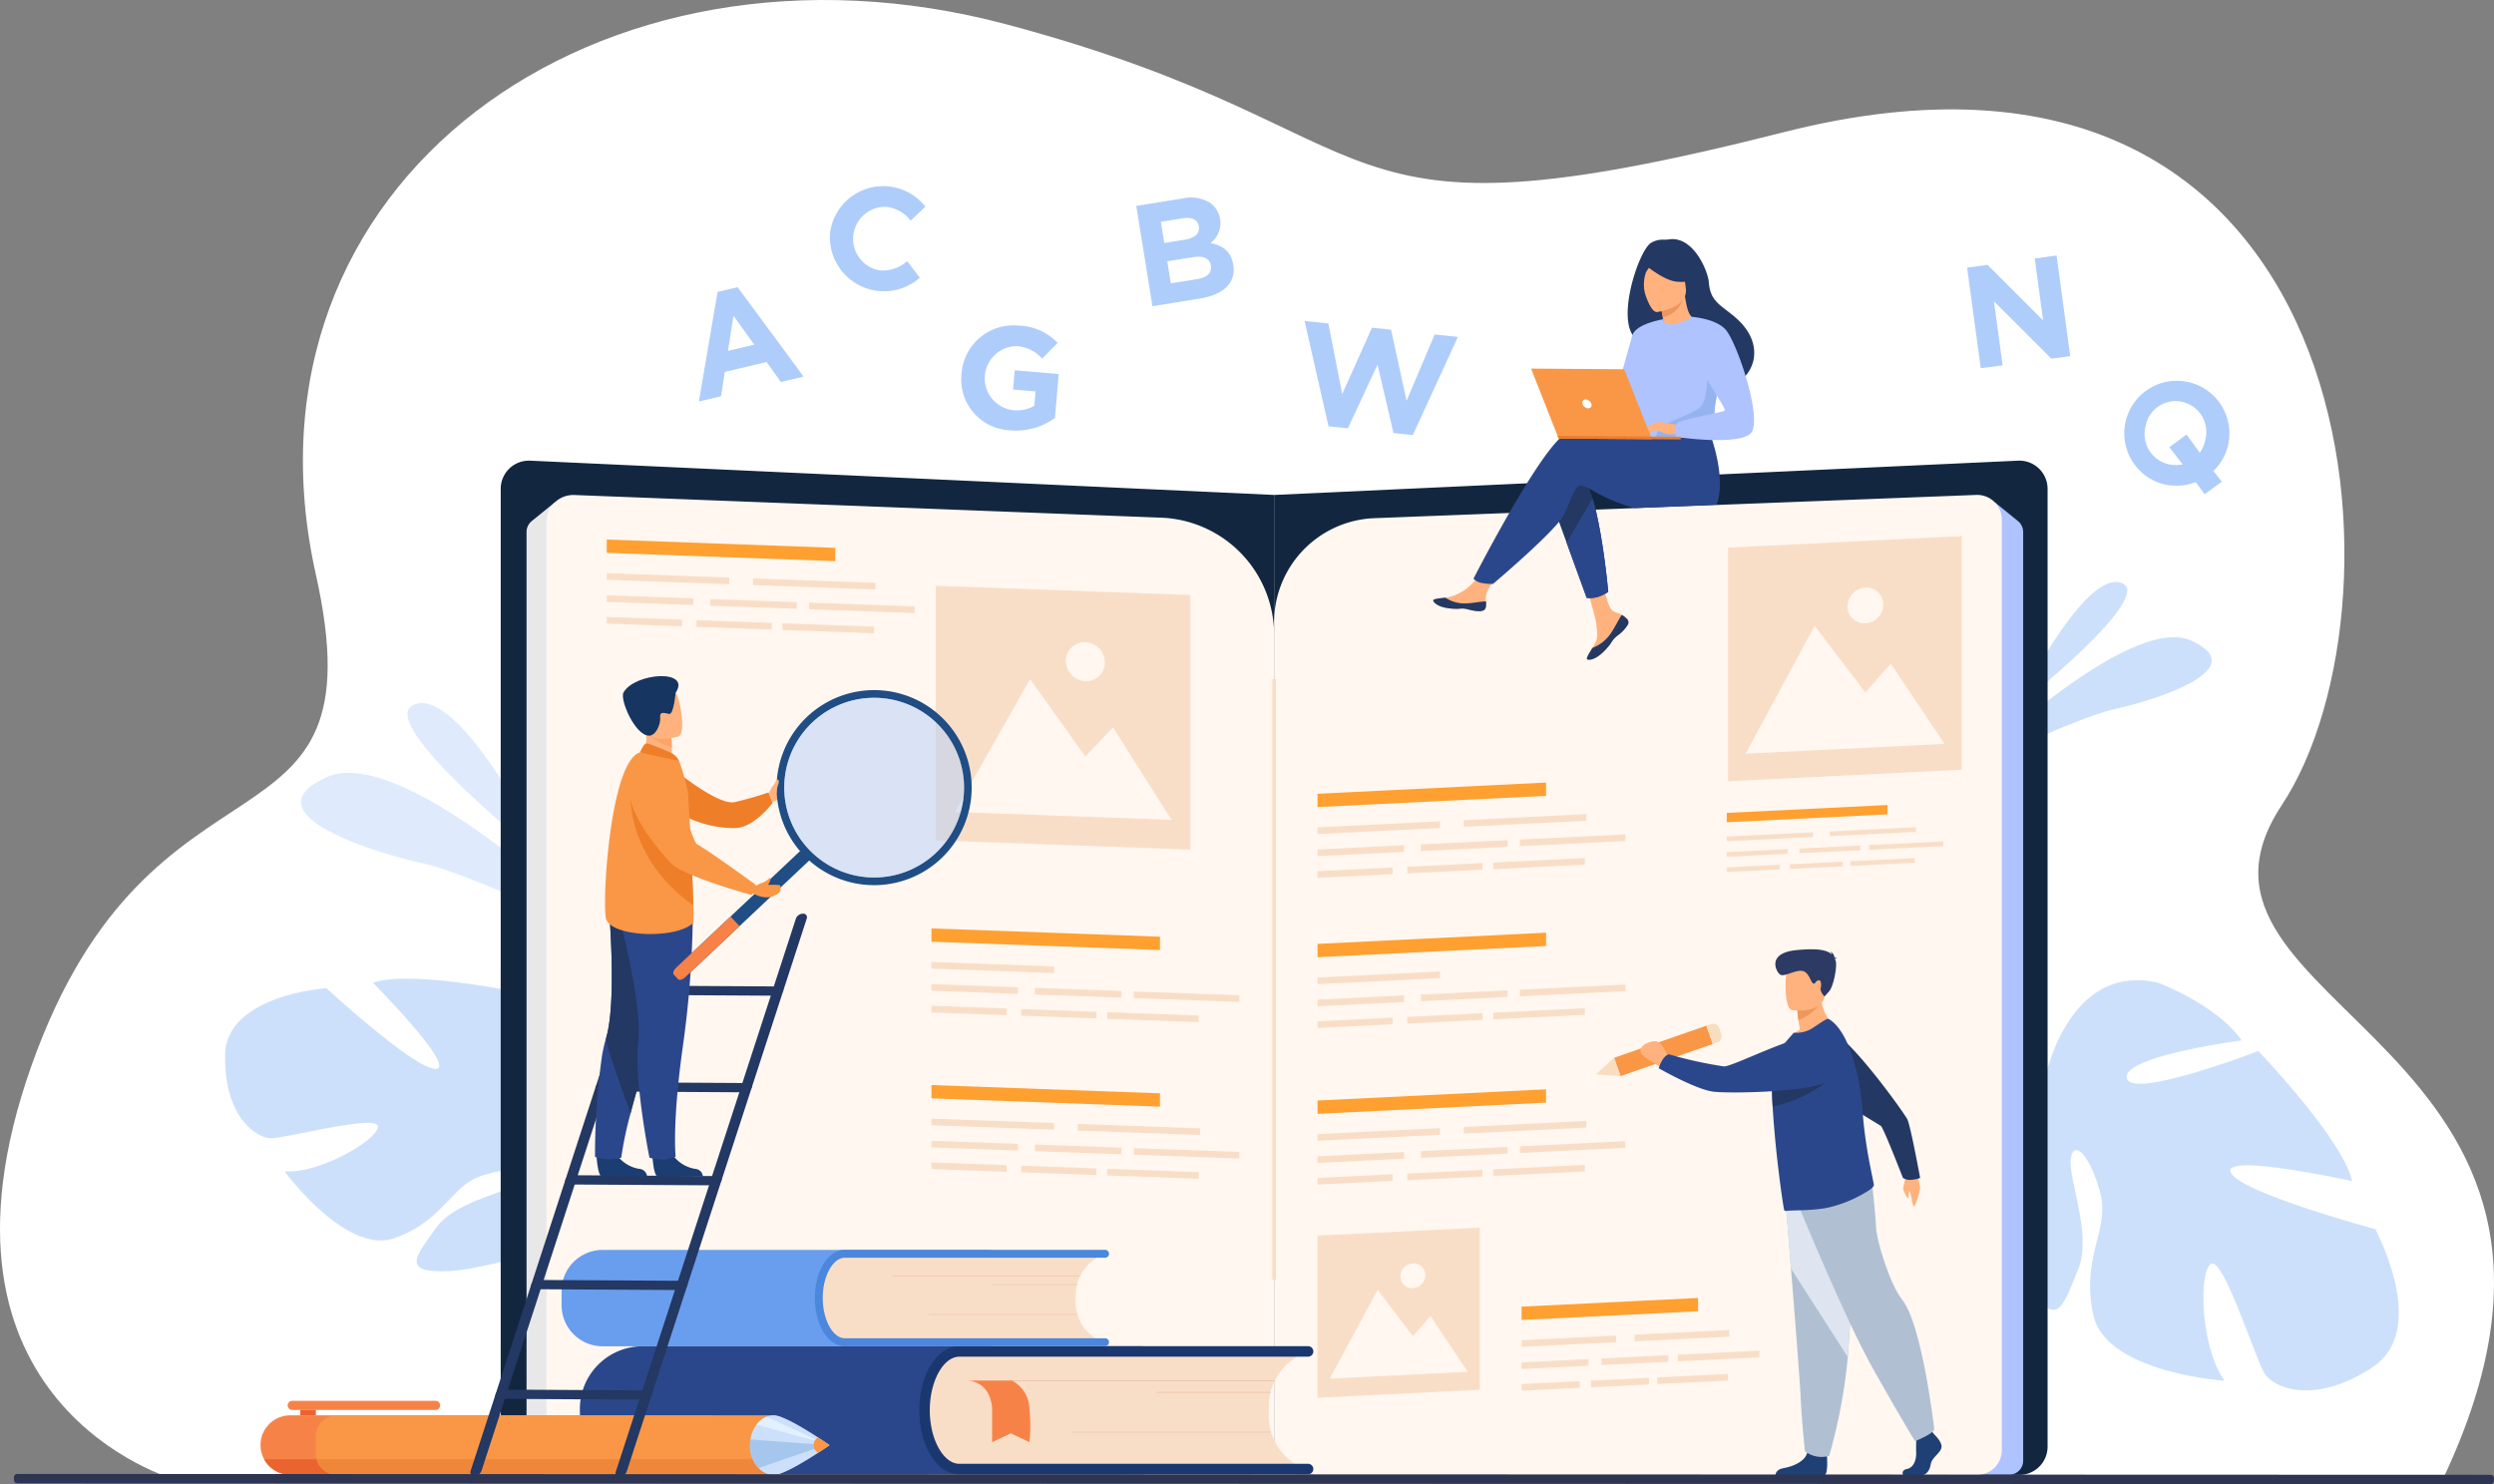 <svg id="Grupo_998543" data-name="Grupo 998543" xmlns="http://www.w3.org/2000/svg" xmlns:xlink="http://www.w3.org/1999/xlink" width="400" height="238.102" viewBox="0 0 400 238.102">
  <rect x="0" y="0" width="400" height="238.102" fill="#808080" stroke="none"/>
  <defs>
    <clipPath id="clip-path">
      <rect id="Rectángulo_344720" data-name="Rectángulo 344720" width="400" height="238.101" fill="none"/>
    </clipPath>
    <clipPath id="clip-path-3">
      <rect id="Rectángulo_344718" data-name="Rectángulo 344718" width="28.827" height="28.827" fill="none"/>
    </clipPath>
  </defs>
  <g id="Enmascarar_grupo_998542" data-name="Enmascarar grupo 998542" clip-path="url(#clip-path)">
    <g id="Grupo_998541" data-name="Grupo 998541" transform="translate(0 0)">
      <g id="Grupo_998540" data-name="Grupo 998540" clip-path="url(#clip-path)">
        <path id="Trazado_698408" data-name="Trazado 698408" d="M27.958,237.324s-42.249-11.911-22.876-66.45,56.225-31.012,45.576-78.71C36.617,29.267,96.079-13.506,161.449,3.915S209.3,40.7,286.122,21.2C379.776-2.573,387.676,96.33,365.955,129.182s59.293,37.589,25.83,108.142Z" transform="translate(0 -0.002)" fill="#fff"/>
        <path id="Trazado_698409" data-name="Trazado 698409" d="M2275.82,677.449s10.825-22.071,16.879-20.112-16.879,20.112-16.879,20.112" transform="translate(-1952.54 -563.857)" fill="#cde0fb"/>
        <path id="Trazado_698410" data-name="Trazado 698410" d="M2221.016,741.033s25.931-25.417,36.007-20.782-6.142,9.606-12.328,10.96-23.679,9.822-23.679,9.822" transform="translate(-1905.521 -617.455)" fill="#cde0fb"/>
        <path id="Trazado_698411" data-name="Trazado 698411" d="M2230.85,1169.222c9.263-6.085.463-22.2.463-22.2s-21.608-5.817-23.143-9.067,19.445,1.366,19.445,1.366c-1.516-6.774-15.049-20.867-15.049-20.867s-20.408,7.862-21.095,4.335,18.425-6.04,18.425-6.04c-3.989-5.729-13.345-9.229-13.345-9.229-14.5-3.455-18.19,15.344-18.19,15.344a35.556,35.556,0,0,1-16.849.832h0a25.789,25.789,0,0,0-4.781-.674l.568,1.732c.511-.011,1.011,0,1.5.029a.011.011,0,0,1,.009,0h.021c.306.031.743.077,1.277.137h0c1.209.19,2.092.3,2.719.342h.006c3.771.52,8.757,1.415,10.145,2.647a3.535,3.535,0,0,1,.673-.631l-.673.631c-5.381,5.047-1.581,20.219,2.821,27.924s5.551,3.34,7.874-2.347-1.728-14.679-1.148-17.918,3.381.3,4.763,5.944-3.222,10.2-1.154,19.376,21.021,10.465,21.021,10.465c-3.919-5.517-4.141-17.641-2.161-18.758s7.113,15.259,8.581,17.592,8.009,5.115,17.272-.971" transform="translate(-1850.37 -949.835)" fill="#cde0fb"/>
        <path id="Trazado_698412" data-name="Trazado 698412" d="M482.684,819.562s-13.653-27.838-21.289-25.367,21.289,25.367,21.289,25.367" transform="translate(-394.752 -681.246)" fill="#dfebfd"/>
        <path id="Trazado_698413" data-name="Trazado 698413" d="M389.3,899.758s-32.706-32.058-45.415-26.212,7.747,12.116,15.549,13.823S389.3,899.758,389.3,899.758" transform="translate(-291.549 -748.848)" fill="#dfebfd"/>
        <path id="Trazado_698414" data-name="Trazado 698414" d="M254.023,1117.628c.168-9.741,16.273-10.775,16.273-10.775s14.474,13.319,17.609,12.932-10.151-13.8-10.151-13.8c5.745-2.056,22.572,1.375,22.572,1.375s3.749,18.854,6.692,17.708-4.171-16.526-4.171-16.526c6.13.271,13.126,5.577,13.126,5.577,9.381,9.149-2.852,20.722-2.852,20.722a31.251,31.251,0,0,0,7.3,12.907h0a22.678,22.678,0,0,1,2.747,3.234l-1.554.392q-.348-.577-.726-1.1a.009.009,0,0,0,0-.006l-.011-.015c-.167-.213-.406-.516-.7-.884h0l0,0c-.709-.809-1.2-1.415-1.531-1.859l0,0c-2.158-2.557-21.011,4.382-28.8,4.732s-5.09-2.554-1.957-6.952,11.716-5.613,13.85-7.566-1.811-2.372-6.654-.745-6.066,7.188-13.852,9.962-17.652-10.7-17.652-10.7c5.94.319,15.05-5.213,14.951-7.208s-14.677,1.886-17.1,1.892-7.563-3.547-7.395-13.287" transform="translate(-217.935 -948.313)" fill="#cde0fb"/>
        <path id="Trazado_698415" data-name="Trazado 698415" d="M684.836,682.967h-115a4.53,4.53,0,0,1-4.524-4.536V524.785A4.53,4.53,0,0,1,570,520.252l119.358,5.5V678.431a4.53,4.53,0,0,1-4.523,4.536" transform="translate(-485.006 -446.348)" fill="#12263f"/>
        <path id="Trazado_698416" data-name="Trazado 698416" d="M1443.127,682.967h115a4.53,4.53,0,0,0,4.524-4.536V524.785a4.53,4.53,0,0,0-4.693-4.533l-119.358,5.5V678.431a4.53,4.53,0,0,0,4.524,4.536" transform="translate(-1234.249 -446.348)" fill="#12263f"/>
        <path id="Trazado_698417" data-name="Trazado 698417" d="M599.056,567.188l-3.729,3.029a2.277,2.277,0,0,0-.834,1.767V720.942A2.232,2.232,0,0,0,596.7,723.2h9.284a2.235,2.235,0,0,0,2.2-2.394Z" transform="translate(-510.045 -486.619)" fill="#e8e8e8"/>
        <path id="Trazado_698418" data-name="Trazado 698418" d="M2197.038,567.188l3.729,3.029a2.275,2.275,0,0,1,.834,1.767V720.942a2.231,2.231,0,0,1-2.206,2.257h-9.284a2.235,2.235,0,0,1-2.2-2.394Z" transform="translate(-1877.114 -486.619)" fill="#aec3ff"/>
        <path id="Trazado_698419" data-name="Trazado 698419" d="M729.4,716.233H621.2a4.321,4.321,0,0,1-4.256-4.383V563.405a4.315,4.315,0,0,1,4.416-4.379l94.448,3.65a18.855,18.855,0,0,1,17.853,19.086V711.851a4.321,4.321,0,0,1-4.256,4.383" transform="translate(-529.305 -479.614)" fill="#fff7f0"/>
        <path id="Trazado_698420" data-name="Trazado 698420" d="M1442.509,716.15h108.9a3.965,3.965,0,0,0,3.906-4.022V562.948a3.96,3.96,0,0,0-4.053-4.019l-96.816,3.742a16.739,16.739,0,0,0-15.849,16.943V712.128a3.965,3.965,0,0,0,3.906,4.022" transform="translate(-1234.249 -479.531)" fill="#fff7f0"/>
        <rect id="Rectángulo_344709" data-name="Rectángulo 344709" width="0.587" height="96.389" transform="translate(204.06 108.956)" fill="#f9dec7"/>
        <path id="Trazado_698421" data-name="Trazado 698421" d="M1795.247,657.035a.777.777,0,0,1,.133.831l0,0a5.169,5.169,0,0,1-1.644,1.778c-.1.078-.187.15-.263.216l-.059.052-.045.041c-.721.656-.453.809-1.75,2.141-1.479,1.517-2.49,1.538-2.777,1.4-.243-.12.258-.927.811-1.834l.081-.132c.074-.12.147-.243.22-.364.65-1.092.488-1.607.348-3.239-.114-1.326-2.01-7.42-2.01-7.42l2.817-.465s.813,4.847,1.742,5.6c.5.4,1.055.41,1.533.708.034.021.067.042.1.064a3.7,3.7,0,0,1,.766.624" transform="translate(-1534.263 -557.701)" fill="#ffb27d"/>
        <path id="Trazado_698422" data-name="Trazado 698422" d="M1798.185,695.131a.776.776,0,0,1,.133.831.006.006,0,0,1,0,0,5.982,5.982,0,0,1-1.646,1.772c-.1.08-.184.153-.261.222l-.059.052-.045.04c-.722.656-.453.809-1.75,2.141-1.479,1.517-2.49,1.538-2.777,1.4-.242-.12.258-.927.811-1.834a6.256,6.256,0,0,0,2.632-1.91c.892-1.122,1.492-2.568,2.1-3.4.034.021.067.042.1.064a3.691,3.691,0,0,1,.765.624" transform="translate(-1537.202 -595.798)" fill="#233862"/>
        <path id="Trazado_698423" data-name="Trazado 698423" d="M1626.654,649.136c-.18.868-1.417.714-2.8.366s-1.055.057-3.022-.175-2.558-.97-2.616-1.263c-.052-.26.922-.345,1.966-.458.131-.014.263-.029.4-.044a8.513,8.513,0,0,0,3.121-1.51,12.491,12.491,0,0,0,2.547-2.983l2.7.233s-1.432,2.142-1.987,3.074a3.264,3.264,0,0,0-.278,1.838,3.474,3.474,0,0,1-.027.923" transform="translate(-1388.348 -551.72)" fill="#ffb27d"/>
        <path id="Trazado_698424" data-name="Trazado 698424" d="M1623.855,676.909c-1.381-.348-1.055.056-3.022-.175s-2.559-.97-2.616-1.263c-.052-.26.922-.345,1.966-.458l.01.02a5.55,5.55,0,0,0,2.813.9c1.335.042,2.753-.331,3.675-.309a3.474,3.474,0,0,1-.028.923c-.18.867-1.417.714-2.8.366" transform="translate(-1388.348 -579.128)" fill="#233862"/>
        <path id="Trazado_698425" data-name="Trazado 698425" d="M1760.475,553.522s-.188.122-.469.277a6.289,6.289,0,0,1-1.23.535,5,5,0,0,1-1.266.165c-.292,0-.485-.018-.485-.018l-3.233-8.892-.584-1.607-.621-1.711-.217-.6-1.052-2.9s2.573-6.6,5.2-3.452a6.362,6.362,0,0,1,.9,1.625c.191.466.373.992.547,1.562.13.428.255.88.376,1.351.327,1.281.616,2.7.869,4.116.844,4.743,1.271,9.54,1.271,9.54" transform="translate(-1502.542 -458.556)" fill="#233862"/>
        <path id="Trazado_698426" data-name="Trazado 698426" d="M1702.662,493.23l-13.11.552a27.667,27.667,0,0,1-6.942-2.929c-.137-.068-.264-.132-.384-.19a7.847,7.847,0,0,0-1.108-.5c-1-.208-1.511,1.417-2.355,3.416-.173.407-.358.828-.564,1.254a6.423,6.423,0,0,1-.8,1.151c-.069.084-.141.169-.217.257-2.9,3.389-10.37,9.7-10.37,9.7s-.088,0-.23,0a7.547,7.547,0,0,1-1.963-.238,3,3,0,0,1-.636-.33,1.44,1.44,0,0,1-.3-.272s8.938-17.475,13.565-22.236h0c.067-.069.134-.135.2-.2a3.765,3.765,0,0,1,1.327-.937c1.577-.5,11.777.057,11.777.057l.326-.529.544-.039.094-.007.454-.033h0l.627-.044.932-.066,2.521-.179.4-.029,4.66-.331s.212.48.5,1.274c.112.31.236.668.362,1.064.832,2.6,1.909,7.283.688,10.369" transform="translate(-1427.355 -412.265)" fill="#2b478b"/>
        <path id="Trazado_698427" data-name="Trazado 698427" d="M1854.992,282.585c-2.329-1.988-3.99-2.48-4.221-5.627-.125-1.709-2.42-7.36-6.3-6.866a5.813,5.813,0,0,1-.978.057,3.625,3.625,0,0,0-1.972.5c-1.868,1.094-5.308,11.207-2.989,14.76a2.574,2.574,0,0,0,1.849,1.189l.3.168h0c.417.234.876.492,1.361.767,2.742,1.546,6.332,3.59,8.17,4.623h0l.314.177.535.3c.216.118.341.184.351.184a7.991,7.991,0,0,0,1.137.32,4.34,4.34,0,0,0,3.121-.289,4.966,4.966,0,0,0,.988-.856c1.866-2.087,2.358-5.964-1.668-9.4" transform="translate(-1576.703 -231.699)" fill="#233862"/>
        <path id="Trazado_698428" data-name="Trazado 698428" d="M1875.205,340.113a4.816,4.816,0,0,0,3,.113,5.352,5.352,0,0,0,2-2.362c-.518-.028-1.083-.484-1.5-3.456l-.221.077-3.716,1.307s.26,1.191.426,2.324c.14.952.212,1.863.009,2" transform="translate(-1608.46 -286.906)" fill="#ffb27d"/>
        <path id="Trazado_698429" data-name="Trazado 698429" d="M1874.771,336.26s.158.835.378,2.028a4.328,4.328,0,0,0,3.337-3.335Z" transform="translate(-1608.46 -287.373)" fill="#ed975d"/>
        <path id="Trazado_698430" data-name="Trazado 698430" d="M1855.363,298.644s5.075-.645,4.625-3.8-.1-5.362-3.358-5.084-3.716,1.572-3.822,2.661,1.223,6.308,2.555,6.222" transform="translate(-1589.612 -248.581)" fill="#ffb27d"/>
        <path id="Trazado_698431" data-name="Trazado 698431" d="M1854.231,288.99s3.226,2.82,5.433,3.061,3.047-.462,3.047-.462a8.622,8.622,0,0,1-2.064-2.839,1.553,1.553,0,0,0-1.273-.924c-1.576-.147-4.564-.23-5.142,1.164" transform="translate(-1590.838 -246.875)" fill="#233862"/>
        <path id="Trazado_698432" data-name="Trazado 698432" d="M1852.63,291.11a7.992,7.992,0,0,0-1.441,1.819,6.138,6.138,0,0,0-.189,3.261s-1.669-3.3-.7-4.893a1.352,1.352,0,0,1,2.33-.187" transform="translate(-1587.206 -249.231)" fill="#233862"/>
        <path id="Trazado_698433" data-name="Trazado 698433" d="M1847.4,367.691c.081,10.265-.015,8.119,1.1,9.1a4.315,4.315,0,0,0,2.029.455c3.146.231,8.682-.248,8.9-.828.74-2.007.232-2.636.859-5.713.065-.327.146-.681.24-1.067.52-2.113,1.017-2.829-.751-6.241-1.6-3.091-3.273-5.6-3.426-5.513-4.3,2.514-4.635.373-4.635.373s-4.354,4.427-4.314,9.434" transform="translate(-1584.974 -307.044)" fill="#aec3ff"/>
        <path id="Trazado_698434" data-name="Trazado 698434" d="M1775.426,577.9s-.188.122-.469.277a6.281,6.281,0,0,1-1.23.535,5,5,0,0,1-1.266.165c-.293,0-.485-.017-.485-.017l-3.233-8.892.947-1.607,2.425-4.116.8-1.351c.13.428.255.88.376,1.351.327,1.281.616,2.7.869,4.116.844,4.743,1.271,9.54,1.271,9.54" transform="translate(-1517.492 -482.939)" fill="#2b478b"/>
        <path id="Trazado_698435" data-name="Trazado 698435" d="M1825.8,360.52s-4.416.717-4.948,2.612-3.658,13.038-3.658,13.038,2.239.419,3.282-.61,3.672-9.585,3.672-9.585Z" transform="translate(-1559.058 -309.308)" fill="#aec3ff"/>
        <path id="Trazado_698436" data-name="Trazado 698436" d="M1869.43,428.82c3.146.231,8.682-.248,8.9-.828.74-2.007.232-2.636.86-5.713l-1.488-4.285s.218,4.762-1.195,6-5.765,2.376-6.454,3.418a3.832,3.832,0,0,0-.619,1.405" transform="translate(-1603.877 -358.617)" fill="#95b3ef"/>
        <path id="Trazado_698437" data-name="Trazado 698437" d="M1861.657,477.258s-3.1-.713-3.6-.441a7.3,7.3,0,0,0-1.89,1.615c-.156.348,1.117-.257,1.531-.365a3.671,3.671,0,0,1,1.317.3,4.385,4.385,0,0,0,2.362.254Z" transform="translate(-1592.484 -409.032)" fill="#ffb27d"/>
        <path id="Trazado_698438" data-name="Trazado 698438" d="M1894.052,357.882s4.167.286,5.6,2.309c2.011,2.848,5.957,14.952,3.635,16.547-2.614,1.8-11.842.391-11.842.391a3.753,3.753,0,0,1,.135-2.131c.433-.692,7.391-1.766,7.714-2.084s-3.966-6.284-3.959-7.246-1.281-7.786-1.281-7.786" transform="translate(-1622.677 -307.045)" fill="#aec3ff"/>
        <path id="Trazado_698439" data-name="Trazado 698439" d="M1861.067,483.266a6.013,6.013,0,0,1-.87.933.637.637,0,0,1-.352.073l.444-.786Z" transform="translate(-1595.654 -414.618)" fill="#ffb27d"/>
        <path id="Trazado_698440" data-name="Trazado 698440" d="M1858.087,477.19l-1.9.905a.337.337,0,0,0,.313.123,4.522,4.522,0,0,0,.822-.22Z" transform="translate(-1592.517 -409.405)" fill="#ffb27d"/>
        <path id="Trazado_698441" data-name="Trazado 698441" d="M1748.094,427.646l-14.962-.106-4.422-11.224,14.939.105Z" transform="translate(-1483.147 -357.179)" fill="#f99746"/>
        <path id="Trazado_698442" data-name="Trazado 698442" d="M1758.626,492.254l19.758.139,0,.436-19.582-.138Z" transform="translate(-1508.814 -422.33)" fill="#ed7d2b"/>
        <path id="Trazado_698443" data-name="Trazado 698443" d="M1786.54,451.843a.519.519,0,0,1,.513-.709,1.02,1.02,0,0,1,.911.719.518.518,0,0,1-.513.709,1.021,1.021,0,0,1-.912-.719" transform="translate(-1532.738 -387.05)" fill="#fff"/>
        <path id="Trazado_698444" data-name="Trazado 698444" d="M664.756,1541.018h79.867a10.059,10.059,0,0,0,10.059-10.059v-.419a10.059,10.059,0,0,0-10.059-10.059H664.756A10.059,10.059,0,0,0,654.7,1530.54v.419a10.059,10.059,0,0,0,10.059,10.059" transform="translate(-561.697 -1304.497)" fill="#2b478b"/>
        <path id="Trazado_698445" data-name="Trazado 698445" d="M1043.717,1530.8l-.072,4.488a7.191,7.191,0,0,0,7.074,7.3l53.082.848.014-.894a9.149,9.149,0,0,1-4.931-8.269l.025-1.579a9.149,9.149,0,0,1,5.193-8.107v-.018l-53.082-.848a7.191,7.191,0,0,0-7.3,7.074" transform="translate(-895.395 -1307.281)" fill="#f9dec7"/>
        <path id="Trazado_698446" data-name="Trazado 698446" d="M1100.312,1540.936h-55.922c-3.607,0-6.432-4.513-6.432-10.275s2.826-10.275,6.432-10.275h55.922a.841.841,0,1,1,0,1.682h-55.922c-2.575,0-4.751,3.935-4.751,8.594s2.176,8.594,4.751,8.594h55.922a.841.841,0,1,1,0,1.682" transform="translate(-890.515 -1304.415)" fill="#1b3770"/>
        <rect id="Rectángulo_344710" data-name="Rectángulo 344710" width="48.091" height="0.132" transform="translate(156.37 221.442)" fill="#e8c2a3"/>
        <rect id="Rectángulo_344711" data-name="Rectángulo 344711" width="18.257" height="0.121" transform="translate(185.521 223.317)" fill="#e8c2a3"/>
        <rect id="Rectángulo_344712" data-name="Rectángulo 344712" width="31.848" height="0.121" transform="translate(171.93 229.695)" fill="#e8c2a3"/>
        <path id="Trazado_698447" data-name="Trazado 698447" d="M1097.918,1559.368a5.22,5.22,0,0,1,2.761,4.518,24.786,24.786,0,0,1,0,5.342l-2.979-1.417-3.007,1.417v-5.448s-.11-4.412-4.215-4.412Z" transform="translate(-935.576 -1337.86)" fill="#f78248"/>
        <path id="Trazado_698448" data-name="Trazado 698448" d="M640.662,1427.115h61.45a6.584,6.584,0,0,0,6.584-6.584v-2.29a6.584,6.584,0,0,0-6.584-6.584h-61.45a6.585,6.585,0,0,0-6.584,6.584v2.29a6.584,6.584,0,0,0,6.584,6.584" transform="translate(-544.007 -1211.13)" fill="#699dee"/>
        <path id="Trazado_698449" data-name="Trazado 698449" d="M924.405,1419.413l-.053,3.374a5.387,5.387,0,0,0,5.28,5.49l39.615.637.011-.672a6.884,6.884,0,0,1-3.68-6.215l.019-1.187a6.88,6.88,0,0,1,3.876-6.094v-.014l-39.615-.637a5.385,5.385,0,0,0-5.451,5.318" transform="translate(-793.047 -1213.222)" fill="#f9dec7"/>
        <path id="Trazado_698450" data-name="Trazado 698450" d="M966.641,1427.03H924.907c-2.692,0-4.8-3.393-4.8-7.724s2.109-7.724,4.8-7.724h41.735a.632.632,0,0,1,0,1.264H924.907c-1.922,0-3.546,2.958-3.546,6.459s1.624,6.46,3.546,6.46h41.735a.632.632,0,0,1,0,1.264" transform="translate(-789.405 -1211.068)" fill="#4b87dd"/>
        <rect id="Rectángulo_344713" data-name="Rectángulo 344713" width="30.135" height="0.091" transform="translate(143.12 204.632)" fill="#e8c2a3"/>
        <rect id="Rectángulo_344714" data-name="Rectángulo 344714" width="13.625" height="0.091" transform="translate(159.12 206.038)" fill="#e8c2a3"/>
        <rect id="Rectángulo_344715" data-name="Rectángulo 344715" width="23.768" height="0.091" transform="translate(148.977 210.832)" fill="#e8c2a3"/>
        <path id="Trazado_698451" data-name="Trazado 698451" d="M2150.864,1320.839a15.321,15.321,0,0,1,.7,2.906,10.512,10.512,0,0,1-.892,2.862c-.344.473-.514-1.927-.787-2.287s-.056.9-.248,1.021-.593-.93-.765-1.3.421-1.732.423-2.681,1.568-.52,1.568-.52" transform="translate(-1843.599 -1133.131)" fill="#ffb27d"/>
        <path id="Trazado_698452" data-name="Trazado 698452" d="M2035.886,1167.181a3.357,3.357,0,0,1,5.058-3.16l.142.089c3.482,2.241,11,12.7,11.512,13.747s2.043,9.382,2.043,9.382-1.886.69-2.768-.026c0,0-3.059-7.9-3.511-8.3s-12.234-7.006-12.334-9.484c-.027-.655-.079-1.443-.142-2.247" transform="translate(-1746.679 -998.257)" fill="#233862"/>
        <rect id="Rectángulo_344716" data-name="Rectángulo 344716" width="15.669" height="3.115" transform="translate(258.88 169.702) rotate(-19.196)" fill="#f99746"/>
        <path id="Trazado_698453" data-name="Trazado 698453" d="M1801.845,1197.336l3.953.273-1.024-2.942Z" transform="translate(-1545.893 -1024.965)" fill="#f9ddbf"/>
        <path id="Trazado_698454" data-name="Trazado 698454" d="M1928.69,1156.86l.324.93a1.1,1.1,0,0,1-.675,1.4l-.685.239-1.024-2.942.744-.259a1.034,1.034,0,0,1,1.316.636" transform="translate(-1652.952 -991.933)" fill="#f9ddbf"/>
        <path id="Trazado_698455" data-name="Trazado 698455" d="M2153.239,1616.442s1.4,1.281,1.13,2.191-1.541,1.517-1.712,2.63-.856,1.719-1.472,1.719h-2.938s-.454-.783.642-1.019,1.509-1.543,1.44-2.757a21.387,21.387,0,0,1,.1-2.832l2.328-.539Z" transform="translate(-1843.007 -1386.306)" fill="#1f4075"/>
        <path id="Trazado_698456" data-name="Trazado 698456" d="M2012.868,1636.619s.252,2.916-.364,3.219l-7.888-.016s0-.91,1.267-1.113,3.493-.944,3.869-2.6,3.116.506,3.116.506" transform="translate(-1719.86 -1403.169)" fill="#1f4075"/>
        <path id="Trazado_698457" data-name="Trazado 698457" d="M2015.828,1349.209s.416,5.111.9,11.255c.665,8.345,1.464,18.6,1.543,20.539.137,3.372.685,8.767.685,8.767a4.353,4.353,0,0,0,3.9.741,87.059,87.059,0,0,0,2.982-15.848c.01-.134.021-.268.031-.4.616-8.294,1.575-25.759,1.575-25.759Z" transform="translate(-1729.48 -1156.947)" fill="#b0c0d2"/>
        <path id="Trazado_698458" data-name="Trazado 698458" d="M2015.828,1349.209s.416,5.111.9,11.255l9.114,14.2c.01-.134.021-.268.031-.4.616-8.294,1.575-25.759,1.575-25.759Z" transform="translate(-1729.48 -1156.947)" fill="#dee4f0"/>
        <path id="Trazado_698459" data-name="Trazado 698459" d="M2029.2,1337.6s7.5,18.51,12.429,27.208,6.472,11.126,6.472,11.126,2.825-1.113,3.082-1.871c0,0-1.886-16.793-5.188-20.887-1.866-2.313-4.058-9.255-4.16-11.682s-.667-7.232-.667-7.232Z" transform="translate(-1740.955 -1144.729)" fill="#b0c0d2"/>
        <path id="Trazado_698460" data-name="Trazado 698460" d="M2026.6,1125.473s-5.024,2.548-7.967,1.7a6.9,6.9,0,0,1,1.948-1.623c-.113-.585-.2-1.093-.255-1.524a14.118,14.118,0,0,1-.155-1.559l1.927-1.578,1.827-1.51a7.48,7.48,0,0,0,2.675,6.1" transform="translate(-1731.891 -960.37)" fill="#ffb27d"/>
        <path id="Trazado_698461" data-name="Trazado 698461" d="M2016.291,1178.217a20.7,20.7,0,0,1-6.2,2.669c-2.651.628-5.909.443-7,.609a.453.453,0,0,1-.318-.08c-.086-.044-.567-3.278-1.049-7.359-.021-.164-.044-.33-.053-.5l-.007-.055c-.187-1.6-.352-3.271-.494-4.952-.116-1.307-.212-2.6-.278-3.814-.083-1.519-.118-2.915-.083-4.063.015-.525.045-1,.093-1.406a10,10,0,0,1,2.5-5.356l.888-1.011a4.87,4.87,0,0,0,3.074-.785c1.085-.714,2.26-1.561,2.481-1.432,1.663.91,3.012,3.346,3.979,6.459a35.519,35.519,0,0,1,1.252,5.979c.088.668.162,1.354.219,2.036.011.126.021.253.031.377.13,1.867.344,3.616.58,5.178.318,2.107.68,3.871.936,5.114.128.633.226,1.122.284,1.472.052.306-.56.744-.833.914" transform="translate(-1716.587 -987.221)" fill="#2b478b"/>
        <path id="Trazado_698462" data-name="Trazado 698462" d="M2033.285,1130.079a6.722,6.722,0,0,1-3.664,3.064,14.2,14.2,0,0,1-.155-1.559l1.927-1.578Z" transform="translate(-1741.181 -969.489)" fill="#ed985f"/>
        <path id="Trazado_698463" data-name="Trazado 698463" d="M2017.034,1092.914s4.855.7,5.25-2.288,1.288-4.9-1.8-5.474-3.837.491-4.215,1.456-.492,6.049.76,6.307" transform="translate(-1729.642 -930.869)" fill="#ffb27d"/>
        <path id="Trazado_698464" data-name="Trazado 698464" d="M2014.032,1073.678c.043-.052.143-.094.368-.111a.912.912,0,0,0-.424-.111,1.134,1.134,0,0,0-.774-.989.678.678,0,0,1,.338.482c-.637-.63-1.986-1.07-5.689-.7-4.88.483-3.207,3.58-2.567,3.941s2.213-.694,3.393-.624,1.439,1.769,1.844,1.995.239-.184.775-.439.605.64.461,1.226.614,1.34.614,1.34l.735-.824c.736-.824,1.376-4.265,1.02-4.99l-.094-.193" transform="translate(-1719.747 -919.819)" fill="#2c3a64"/>
        <path id="Trazado_698465" data-name="Trazado 698465" d="M2009.33,1221.354a21.966,21.966,0,0,1-8.433,3.8c-.083-1.519-.118-2.915-.083-4.063Z" transform="translate(-1716.587 -1047.633)" fill="#233862"/>
        <path id="Trazado_698466" data-name="Trazado 698466" d="M1856.8,1178.56c-.064-.069-.9-2.86-2.343-2.656-.942.133-2.481.678-2.072,1.919.16.488,3.03,2.168,3.03,2.168Z" transform="translate(-1589.197 -1008.858)" fill="#ffb27d"/>
        <path id="Trazado_698467" data-name="Trazado 698467" d="M1900.056,1172.237a3.357,3.357,0,0,1-.352,5.954l-.154.064c-3.843,1.542-15.278,1.713-17.873,1.428-2.815-.308-8.833-3.766-8.833-3.766s.529-1.937,1.624-2.242a66.759,66.759,0,0,0,8.8,1.942c1.546.089,12.795-5.919,14.874-4.567.55.358,1.222.771,1.915,1.185" transform="translate(-1606.806 -1004.534)" fill="#2b478b"/>
        <path id="Trazado_698468" data-name="Trazado 698468" d="M1513.638,1412.489l-26.015,1.279v-26.015l26.015-1.279Z" transform="translate(-1276.306 -1189.525)" fill="#f9dec7"/>
        <path id="Trazado_698469" data-name="Trazado 698469" d="M1501.378,1471.062l7.685-14.231,5.65,7.429,2.821-3.223,5.979,8.937Z" transform="translate(-1288.107 -1249.888)" fill="#fff7f0"/>
        <path id="Trazado_698470" data-name="Trazado 698470" d="M1581.25,1428.949a2.112,2.112,0,0,1,1.989-2.086,1.876,1.876,0,0,1,1.988,1.891,2.111,2.111,0,0,1-1.988,2.086,1.876,1.876,0,0,1-1.989-1.891" transform="translate(-1356.633 -1224.175)" fill="#fff7f0"/>
        <path id="Trazado_698471" data-name="Trazado 698471" d="M1988.617,642.984l-37.479,1.842V607.347l37.479-1.842Z" transform="translate(-1673.979 -519.493)" fill="#f9dec7"/>
        <path id="Trazado_698472" data-name="Trazado 698472" d="M1970.955,727.366l11.071-20.5,8.139,10.7,4.065-4.643,8.613,12.875Z" transform="translate(-1690.981 -606.454)" fill="#fff7f0"/>
        <path id="Trazado_698473" data-name="Trazado 698473" d="M2086.024,666.7a3.042,3.042,0,0,1,2.865-3.006,2.7,2.7,0,0,1,2.865,2.724,3.041,3.041,0,0,1-2.865,3.005,2.7,2.7,0,0,1-2.865-2.724" transform="translate(-1789.704 -569.412)" fill="#fff7f0"/>
        <path id="Trazado_698474" data-name="Trazado 698474" d="M1524.272,1055.515l-36.648,1.8v-2.135l36.648-1.8Z" transform="translate(-1276.307 -903.748)" fill="#ffa031"/>
        <path id="Trazado_698475" data-name="Trazado 698475" d="M1507.271,1098.263l-19.647.966v-1.068l19.647-.966Z" transform="translate(-1276.307 -941.339)" fill="#f9dec7"/>
        <path id="Trazado_698476" data-name="Trazado 698476" d="M1501.512,1125.255l-13.889.683v-1.067l13.889-.683Z" transform="translate(-1276.307 -964.497)" fill="#f9dec7"/>
        <path id="Trazado_698477" data-name="Trazado 698477" d="M1618.27,1119.516l-13.889.683v-1.067l13.889-.683Z" transform="translate(-1376.479 -959.574)" fill="#f9dec7"/>
        <path id="Trazado_698478" data-name="Trazado 698478" d="M1733.009,1112.977l-16.923.832v-1.067l16.923-.832Z" transform="translate(-1472.316 -953.963)" fill="#f9dec7"/>
        <path id="Trazado_698479" data-name="Trazado 698479" d="M1499.681,1150.376l-12.057.593V1149.9l12.057-.593Z" transform="translate(-1276.307 -986.05)" fill="#f9dec7"/>
        <path id="Trazado_698480" data-name="Trazado 698480" d="M1601.044,1145.395l-12.058.593v-1.067l12.058-.593Z" transform="translate(-1363.271 -981.776)" fill="#f9dec7"/>
        <path id="Trazado_698481" data-name="Trazado 698481" d="M1700.656,1139.717l-14.692.722v-1.067l14.692-.722Z" transform="translate(-1446.473 -976.904)" fill="#f9dec7"/>
        <path id="Trazado_698482" data-name="Trazado 698482" d="M1524.272,885.932l-36.648,1.8V885.6l36.648-1.8Z" transform="translate(-1276.307 -758.254)" fill="#ffa031"/>
        <path id="Trazado_698483" data-name="Trazado 698483" d="M1507.271,928.68l-19.647.965v-1.067l19.647-.966Z" transform="translate(-1276.307 -795.845)" fill="#f9dec7"/>
        <path id="Trazado_698484" data-name="Trazado 698484" d="M1672.439,920.562l-19.647.966V920.46l19.647-.966Z" transform="translate(-1418.013 -788.88)" fill="#f9dec7"/>
        <path id="Trazado_698485" data-name="Trazado 698485" d="M1501.512,955.672l-13.889.683v-1.067l13.889-.683Z" transform="translate(-1276.307 -819.003)" fill="#f9dec7"/>
        <path id="Trazado_698486" data-name="Trazado 698486" d="M1618.27,949.934l-13.889.683v-1.068l13.889-.683Z" transform="translate(-1376.479 -814.08)" fill="#f9dec7"/>
        <path id="Trazado_698487" data-name="Trazado 698487" d="M1733.009,943.394l-16.923.832v-1.067l16.923-.832Z" transform="translate(-1472.316 -808.469)" fill="#f9dec7"/>
        <path id="Trazado_698488" data-name="Trazado 698488" d="M1499.681,980.793l-12.057.593v-1.067l12.057-.593Z" transform="translate(-1276.307 -840.556)" fill="#f9dec7"/>
        <path id="Trazado_698489" data-name="Trazado 698489" d="M1601.044,975.812l-12.058.593v-1.067l12.058-.593Z" transform="translate(-1363.271 -836.282)" fill="#f9dec7"/>
        <path id="Trazado_698490" data-name="Trazado 698490" d="M1700.656,970.134l-14.692.722v-1.068l14.692-.722Z" transform="translate(-1446.473 -831.411)" fill="#f9dec7"/>
        <path id="Trazado_698491" data-name="Trazado 698491" d="M1975.436,910.669l-25.781,1.267v-1.5l25.781-1.267Z" transform="translate(-1672.707 -780.021)" fill="#ffa031"/>
        <path id="Trazado_698492" data-name="Trazado 698492" d="M1963.477,940.741l-13.821.679v-.751l13.821-.679Z" transform="translate(-1672.707 -806.464)" fill="#f9dec7"/>
        <path id="Trazado_698493" data-name="Trazado 698493" d="M2079.665,935.031l-13.821.679v-.751l13.821-.679Z" transform="translate(-1772.39 -801.565)" fill="#f9dec7"/>
        <path id="Trazado_698494" data-name="Trazado 698494" d="M1959.426,959.729l-9.77.48v-.751l9.77-.48Z" transform="translate(-1672.707 -822.756)" fill="#f9dec7"/>
        <path id="Trazado_698495" data-name="Trazado 698495" d="M2041.561,955.692l-9.77.48v-.751l9.77-.48Z" transform="translate(-1743.175 -819.292)" fill="#f9dec7"/>
        <path id="Trazado_698496" data-name="Trazado 698496" d="M2122.275,951.091l-11.9.585v-.751l11.9-.585Z" transform="translate(-1810.592 -815.345)" fill="#f9dec7"/>
        <path id="Trazado_698497" data-name="Trazado 698497" d="M1958.138,977.4l-8.482.417v-.751l8.482-.417Z" transform="translate(-1672.707 -837.916)" fill="#f9dec7"/>
        <path id="Trazado_698498" data-name="Trazado 698498" d="M2029.442,973.9l-8.482.417v-.751l8.482-.417Z" transform="translate(-1733.883 -834.91)" fill="#f9dec7"/>
        <path id="Trazado_698499" data-name="Trazado 698499" d="M2099.515,969.9l-10.335.508v-.751l10.335-.508Z" transform="translate(-1792.411 -831.483)" fill="#f9dec7"/>
        <path id="Trazado_698500" data-name="Trazado 698500" d="M1524.272,1232.417l-36.648,1.8v-2.135l36.648-1.8Z" transform="translate(-1276.307 -1055.521)" fill="#ffa031"/>
        <path id="Trazado_698501" data-name="Trazado 698501" d="M1507.271,1275.163l-19.647.965v-1.067l19.647-.966Z" transform="translate(-1276.307 -1093.111)" fill="#f9dec7"/>
        <path id="Trazado_698502" data-name="Trazado 698502" d="M1672.439,1267.046l-19.647.965v-1.067l19.647-.966Z" transform="translate(-1418.013 -1086.147)" fill="#f9dec7"/>
        <path id="Trazado_698503" data-name="Trazado 698503" d="M1501.512,1302.156l-13.889.683v-1.068l13.889-.682Z" transform="translate(-1276.307 -1116.269)" fill="#f9dec7"/>
        <path id="Trazado_698504" data-name="Trazado 698504" d="M1618.27,1296.418l-13.889.683v-1.068l13.889-.682Z" transform="translate(-1376.479 -1111.346)" fill="#f9dec7"/>
        <path id="Trazado_698505" data-name="Trazado 698505" d="M1733.009,1289.878l-16.923.832v-1.067l16.923-.832Z" transform="translate(-1472.316 -1105.735)" fill="#f9dec7"/>
        <path id="Trazado_698506" data-name="Trazado 698506" d="M1499.681,1327.277l-12.057.593V1326.8l12.057-.593Z" transform="translate(-1276.307 -1137.822)" fill="#f9dec7"/>
        <path id="Trazado_698507" data-name="Trazado 698507" d="M1601.044,1322.3l-12.058.593v-1.068l12.058-.593Z" transform="translate(-1363.271 -1133.547)" fill="#f9dec7"/>
        <path id="Trazado_698508" data-name="Trazado 698508" d="M1700.656,1316.618l-14.692.722v-1.067l14.692-.722Z" transform="translate(-1446.473 -1128.677)" fill="#f9dec7"/>
        <path id="Trazado_698509" data-name="Trazado 698509" d="M1746.3,1468.064l-28.307,1.391v-2.135l28.307-1.391Z" transform="translate(-1473.953 -1257.694)" fill="#ffa031"/>
        <path id="Trazado_698510" data-name="Trazado 698510" d="M1733.169,1509.472l-15.175.746v-1.067l15.175-.746Z" transform="translate(-1473.953 -1294.136)" fill="#f9dec7"/>
        <path id="Trazado_698511" data-name="Trazado 698511" d="M1860.744,1503.2l-15.176.746v-1.067l15.176-.746Z" transform="translate(-1583.405 -1288.757)" fill="#f9dec7"/>
        <path id="Trazado_698512" data-name="Trazado 698512" d="M1728.721,1536.011l-10.728.527v-1.067l10.728-.527Z" transform="translate(-1473.953 -1316.905)" fill="#f9dec7"/>
        <path id="Trazado_698513" data-name="Trazado 698513" d="M1818.9,1531.579l-10.728.527v-1.067l10.728-.528Z" transform="translate(-1551.324 -1313.103)" fill="#f9dec7"/>
        <path id="Trazado_698514" data-name="Trazado 698514" d="M1907.528,1526.527l-13.072.642V1526.1l13.072-.643Z" transform="translate(-1625.349 -1308.769)" fill="#f9dec7"/>
        <path id="Trazado_698515" data-name="Trazado 698515" d="M1727.306,1560.988l-9.313.458v-1.068l9.313-.458Z" transform="translate(-1473.952 -1338.334)" fill="#f9dec7"/>
        <path id="Trazado_698516" data-name="Trazado 698516" d="M1805.6,1557.141l-9.313.458v-1.067l9.313-.458Z" transform="translate(-1541.123 -1335.033)" fill="#f9dec7"/>
        <path id="Trazado_698517" data-name="Trazado 698517" d="M1882.539,1552.755l-11.348.558v-1.068l11.348-.558Z" transform="translate(-1605.388 -1331.271)" fill="#f9dec7"/>
        <path id="Trazado_698518" data-name="Trazado 698518" d="M1097.366,703.927l-40.841-1.483V661.6l40.841,1.483Z" transform="translate(-906.446 -567.623)" fill="#f9dec7"/>
        <path id="Trazado_698519" data-name="Trazado 698519" d="M1078.12,788.338l12.064-21.311,8.87,12.421,4.429-4.681,9.386,14.832Z" transform="translate(-924.973 -658.071)" fill="#fff7f0"/>
        <path id="Trazado_698520" data-name="Trazado 698520" d="M1203.511,728.337a2.989,2.989,0,0,1,3.122-3.008,3.263,3.263,0,0,1,3.122,3.235,2.989,2.989,0,0,1-3.122,3.008,3.263,3.263,0,0,1-3.122-3.235" transform="translate(-1032.552 -622.294)" fill="#fff7f0"/>
        <path id="Trazado_698521" data-name="Trazado 698521" d="M1088.336,1052l-36.649-1.331v-2.135l36.649,1.331Z" transform="translate(-902.295 -899.587)" fill="#ffa031"/>
        <path id="Trazado_698522" data-name="Trazado 698522" d="M1071.335,1088.245l-19.647-.713v-1.067l19.647.713Z" transform="translate(-902.295 -932.132)" fill="#f9dec7"/>
        <path id="Trazado_698523" data-name="Trazado 698523" d="M1065.576,1113.036l-13.889-.5v-1.067l13.889.5Z" transform="translate(-902.295 -953.581)" fill="#f9dec7"/>
        <path id="Trazado_698524" data-name="Trazado 698524" d="M1182.334,1117.275l-13.889-.5V1115.7l13.889.5Z" transform="translate(-1002.467 -957.218)" fill="#f9dec7"/>
        <path id="Trazado_698525" data-name="Trazado 698525" d="M1297.073,1121.44l-16.923-.615v-1.067l16.923.614Z" transform="translate(-1098.305 -960.696)" fill="#f9dec7"/>
        <path id="Trazado_698526" data-name="Trazado 698526" d="M1063.745,1137.456l-12.058-.438v-1.068l12.058.438Z" transform="translate(-902.295 -974.59)" fill="#f9dec7"/>
        <path id="Trazado_698527" data-name="Trazado 698527" d="M1165.108,1141.136l-12.058-.438v-1.068l12.058.438Z" transform="translate(-989.26 -977.746)" fill="#f9dec7"/>
        <path id="Trazado_698528" data-name="Trazado 698528" d="M1264.72,1144.753l-14.692-.533v-1.067l14.692.533Z" transform="translate(-1072.462 -980.768)" fill="#f9dec7"/>
        <path id="Trazado_698529" data-name="Trazado 698529" d="M1088.336,1228.9l-36.649-1.331v-2.135l36.649,1.331Z" transform="translate(-902.295 -1051.359)" fill="#ffa031"/>
        <path id="Trazado_698530" data-name="Trazado 698530" d="M1071.335,1265.146l-19.647-.713v-1.067l19.647.713Z" transform="translate(-902.295 -1083.905)" fill="#f9dec7"/>
        <path id="Trazado_698531" data-name="Trazado 698531" d="M1236.5,1271.142l-19.647-.713v-1.068l19.647.713Z" transform="translate(-1044.002 -1089.049)" fill="#f9dec7"/>
        <path id="Trazado_698532" data-name="Trazado 698532" d="M1065.576,1289.937l-13.889-.5v-1.067l13.889.5Z" transform="translate(-902.295 -1105.353)" fill="#f9dec7"/>
        <path id="Trazado_698533" data-name="Trazado 698533" d="M1182.334,1294.175l-13.889-.5V1292.6l13.889.5Z" transform="translate(-1002.467 -1108.989)" fill="#f9dec7"/>
        <path id="Trazado_698534" data-name="Trazado 698534" d="M1297.073,1298.341l-16.923-.614v-1.067l16.923.615Z" transform="translate(-1098.305 -1112.469)" fill="#f9dec7"/>
        <path id="Trazado_698535" data-name="Trazado 698535" d="M1063.745,1314.358l-12.058-.438v-1.067l12.058.438Z" transform="translate(-902.295 -1126.362)" fill="#f9dec7"/>
        <path id="Trazado_698536" data-name="Trazado 698536" d="M1165.108,1318.038l-12.058-.438v-1.068l12.058.438Z" transform="translate(-989.26 -1129.519)" fill="#f9dec7"/>
        <path id="Trazado_698537" data-name="Trazado 698537" d="M1264.72,1321.653l-14.692-.533v-1.067l14.692.533Z" transform="translate(-1072.462 -1132.539)" fill="#f9dec7"/>
        <path id="Trazado_698538" data-name="Trazado 698538" d="M721.751,612.83,685.1,611.5v-2.135l36.648,1.33Z" transform="translate(-587.784 -522.805)" fill="#ffa031"/>
        <path id="Trazado_698539" data-name="Trazado 698539" d="M704.75,649.078l-19.647-.713V647.3l19.647.713Z" transform="translate(-587.784 -555.35)" fill="#f9dec7"/>
        <path id="Trazado_698540" data-name="Trazado 698540" d="M869.918,655.075l-19.648-.713v-1.067l19.648.713Z" transform="translate(-729.489 -560.494)" fill="#f9dec7"/>
        <path id="Trazado_698541" data-name="Trazado 698541" d="M698.991,673.87l-13.889-.5V672.3l13.889.5Z" transform="translate(-587.784 -576.799)" fill="#f9dec7"/>
        <path id="Trazado_698542" data-name="Trazado 698542" d="M815.749,678.108l-13.889-.5v-1.067l13.889.5Z" transform="translate(-687.956 -580.435)" fill="#f9dec7"/>
        <path id="Trazado_698543" data-name="Trazado 698543" d="M930.489,682.274l-16.923-.614v-1.067l16.923.614Z" transform="translate(-783.794 -583.914)" fill="#f9dec7"/>
        <path id="Trazado_698544" data-name="Trazado 698544" d="M697.16,698.29l-12.058-.438v-1.067l12.058.438Z" transform="translate(-587.783 -597.807)" fill="#f9dec7"/>
        <path id="Trazado_698545" data-name="Trazado 698545" d="M798.524,701.97l-12.058-.438v-1.068l12.058.438Z" transform="translate(-674.748 -600.964)" fill="#f9dec7"/>
        <path id="Trazado_698546" data-name="Trazado 698546" d="M898.136,705.587l-14.692-.533v-1.067l14.692.533Z" transform="translate(-757.951 -603.985)" fill="#f9dec7"/>
        <path id="Trazado_698547" data-name="Trazado 698547" d="M792.046,325.079l3.216-.764,10.587,14.352-3.646.866-2.294-3.211-6.7,1.592-.6,3.9-3.556.845Zm5.885,8.459L794.6,328.9l-.885,5.641Z" transform="translate(-676.961 -278.246)" fill="#afcdfb"/>
        <path id="Trazado_698548" data-name="Trazado 698548" d="M936.871,217.695a8.595,8.595,0,0,1,15.3-4.281l-2.375,2.244a5.64,5.64,0,0,0-3.99-2.221,5.138,5.138,0,0,0-1.012,10.192,5.881,5.881,0,0,0,4.451-1.476l2.029,2.658a8.679,8.679,0,0,1-14.4-7.115" transform="translate(-803.749 -180.257)" fill="#afcdfb"/>
        <path id="Trazado_698549" data-name="Trazado 698549" d="M1282.911,224.59l7.469-1.206a5.882,5.882,0,0,1,4.435.746,4.016,4.016,0,0,1,0,6.414c1.976.412,3.3,1.307,3.656,3.513.475,2.941-1.678,4.8-5.309,5.384l-7.652,1.235Zm7.76,5.42c1.563-.252,2.469-.918,2.269-2.158-.171-1.057-1.094-1.521-2.588-1.28l-3.493.564.549,3.4Zm1.988,6.328c1.563-.252,2.416-.956,2.216-2.2-.174-1.08-1.086-1.617-2.9-1.323l-4.09.66.571,3.539Z" transform="translate(-1100.673 -191.552)" fill="#afcdfb"/>
        <path id="Trazado_698550" data-name="Trazado 698550" d="M1085.418,375.254a8.364,8.364,0,0,1,9.226-7.673,8.947,8.947,0,0,1,6.189,2.769l-2.48,2.522a6,6,0,0,0-4.1-2.008,5.158,5.158,0,0,0-.616,10.273,5.719,5.719,0,0,0,3.446-.688l.2-2.319-3.595-.306.262-3.085,7.051.6-.6,7.051a10.576,10.576,0,0,1-7.154,1.985,8.166,8.166,0,0,1-7.822-9.122" transform="translate(-931.203 -315.337)" fill="#afcdfb"/>
        <path id="Trazado_698551" data-name="Trazado 698551" d="M2407.172,445.934a8.879,8.879,0,0,1-5.026.364,8.43,8.43,0,1,1,10.238-6.447,8.238,8.238,0,0,1-2.38,4.279l1.346,1.736-2.757,2.01Zm-2.11-2.849-2.129-2.758,2.762-2.033,2.118,2.923a5.466,5.466,0,0,0,.905-2.14,4.951,4.951,0,0,0-3.768-6.032,4.886,4.886,0,0,0-5.843,4,4.951,4.951,0,0,0,3.768,6.032,5.254,5.254,0,0,0,2.187.01" transform="translate(-2055.003 -368.585)" fill="#afcdfb"/>
        <path id="Trazado_698552" data-name="Trazado 698552" d="M2221.016,290.488l3.276-.444,8.913,8.917-1.347-9.942,3.506-.475,2.188,16.147-3.022.41-9.21-9.205,1.391,10.265-3.506.475Z" transform="translate(-1905.521 -247.556)" fill="#afcdfb"/>
        <path id="Trazado_698553" data-name="Trazado 698553" d="M1472.951,362.5l3.82.4,2.217,11.323,4.781-10.643,3.056.318,2.49,11.4,4.5-10.626,3.728.387-7.23,15.748-3.1-.322-2.556-10.984-4.76,10.224-3.1-.323Z" transform="translate(-1263.719 -311.007)" fill="#afcdfb"/>
        <path id="Trazado_698554" data-name="Trazado 698554" d="M294.159,1603.245a4.536,4.536,0,0,0,.036.581,4.763,4.763,0,0,0,4.73,4.185h67.031a4.767,4.767,0,0,0,0-9.533H298.925a4.767,4.767,0,0,0-4.766,4.767" transform="translate(-252.374 -1371.414)" fill="#f78248"/>
        <path id="Trazado_698555" data-name="Trazado 698555" d="M325.735,1583.573h22.982a.732.732,0,0,0,0-1.463H325.735a.732.732,0,1,0,0,1.463" transform="translate(-278.836 -1357.371)" fill="#f78248"/>
        <rect id="Rectángulo_344717" data-name="Rectángulo 344717" width="2.491" height="0.863" transform="translate(48.168 226.201)" fill="#ea642f"/>
        <path id="Trazado_698556" data-name="Trazado 698556" d="M298.231,1648.088a4.774,4.774,0,0,0,4.188,2.486h14.2v-2.486Z" transform="translate(-255.867 -1413.977)" fill="#ea642f"/>
        <path id="Trazado_698557" data-name="Trazado 698557" d="M433.192,1601.85v2.792a3.368,3.368,0,0,1-3.369,3.37H360a3.368,3.368,0,0,1-3.369-3.37v-2.792a3.369,3.369,0,0,1,3.369-3.371h69.824a3.369,3.369,0,0,1,3.369,3.371" transform="translate(-305.97 -1371.415)" fill="#f99746"/>
        <path id="Trazado_698558" data-name="Trazado 698558" d="M433.783,1648.088a3.369,3.369,0,0,1-3.252,2.486H360.707a3.369,3.369,0,0,1-3.252-2.486Z" transform="translate(-306.678 -1413.977)" fill="#ef873a"/>
        <path id="Trazado_698559" data-name="Trazado 698559" d="M846.793,1603.263a5.3,5.3,0,0,0,1.386,3.68l.057.058a3.382,3.382,0,0,0,2.392,1.045c1.413,0,4.917-2.133,7.088-3.549,1.082-.707,1.833-1.234,1.833-1.234s-.751-.528-1.833-1.234c-2.171-1.417-5.675-3.55-7.088-3.55a3.163,3.163,0,0,0-1.173.227,3.841,3.841,0,0,0-1.616,1.275,5.262,5.262,0,0,0-.971,2.333.271.271,0,0,0,0,.031,5.91,5.91,0,0,0-.071.918" transform="translate(-726.506 -1371.415)" fill="#cde0fb"/>
        <path id="Trazado_698560" data-name="Trazado 698560" d="M846.793,1626.615a5.3,5.3,0,0,0,1.386,3.68l10.747-3.7-12.062-.9a5.91,5.91,0,0,0-.071.918" transform="translate(-726.506 -1394.767)" fill="#a6c7ed"/>
        <path id="Trazado_698561" data-name="Trazado 698561" d="M854.155,1601.354l10.721,2.928-9.1-4.2a3.844,3.844,0,0,0-1.616,1.276" transform="translate(-732.822 -1372.787)" fill="#e3f0ff"/>
        <path id="Trazado_698562" data-name="Trazado 698562" d="M918.767,1624.7a1.323,1.323,0,0,0,.7,1.234c1.082-.706,1.833-1.234,1.833-1.234s-.751-.528-1.833-1.234a1.321,1.321,0,0,0-.7,1.234" transform="translate(-788.256 -1392.856)" fill="#f99746"/>
        <path id="Trazado_698563" data-name="Trazado 698563" d="M695.651,1122.241h0a1.235,1.235,0,0,0,1.124-.781l28.89-88.756a.584.584,0,0,0-.612-.792,1.236,1.236,0,0,0-1.124.781l-28.89,88.756a.584.584,0,0,0,.612.792" transform="translate(-596.276 -885.33)" fill="#233862"/>
        <path id="Trazado_698564" data-name="Trazado 698564" d="M531.742,1121.283h0a1.235,1.235,0,0,0,1.124-.781l28.89-88.755a.584.584,0,0,0-.612-.792,1.236,1.236,0,0,0-1.124.781l-28.89,88.756a.584.584,0,0,0,.612.791" transform="translate(-455.651 -884.508)" fill="#233862"/>
        <path id="Trazado_698565" data-name="Trazado 698565" d="M708.449,1114.623l23.38.137a1.17,1.17,0,0,0,1.061-.738.552.552,0,0,0-.578-.747l-23.38-.137a1.17,1.17,0,0,0-1.061.738.552.552,0,0,0,.578.747" transform="translate(-607.289 -955.017)" fill="#233862"/>
        <path id="Trazado_698566" data-name="Trazado 698566" d="M672.94,1223.715l23.38.136a1.17,1.17,0,0,0,1.061-.737.552.552,0,0,0-.578-.747l-23.38-.137a1.17,1.17,0,0,0-1.061.738.552.552,0,0,0,.578.747" transform="translate(-576.823 -1048.612)" fill="#233862"/>
        <path id="Trazado_698567" data-name="Trazado 698567" d="M638.741,1328.783l23.38.136a1.17,1.17,0,0,0,1.061-.738.552.552,0,0,0-.578-.747l-23.38-.137a1.17,1.17,0,0,0-1.061.738.552.552,0,0,0,.578.747" transform="translate(-547.482 -1138.755)" fill="#233862"/>
        <path id="Trazado_698568" data-name="Trazado 698568" d="M600.24,1447.067l23.38.137a1.17,1.17,0,0,0,1.061-.738.552.552,0,0,0-.578-.747l-23.38-.136a1.17,1.17,0,0,0-1.061.738.552.552,0,0,0,.578.747" transform="translate(-514.451 -1240.238)" fill="#233862"/>
        <path id="Trazado_698569" data-name="Trazado 698569" d="M559.943,1570.87l23.38.137a1.171,1.171,0,0,0,1.061-.738.552.552,0,0,0-.578-.747l-23.38-.136a1.17,1.17,0,0,0-1.061.737.552.552,0,0,0,.578.747" transform="translate(-479.877 -1346.455)" fill="#233862"/>
        <path id="Trazado_698570" data-name="Trazado 698570" d="M868.059,884.492s.276-.622.455-.916.944-1.157,1.074-.962.651,1.51.374,1.878.018,1.009-1.358,1.4Z" transform="translate(-744.751 -757.215)" fill="#ffb27d"/>
        <path id="Trazado_698571" data-name="Trazado 698571" d="M760.408,868.368s7.044,5.88,9.791,5.336a54.192,54.192,0,0,0,5.444-1.556l.659,1.686s-2.956,4.01-6.038,4.036a17.559,17.559,0,0,1-8.377-2.086Z" transform="translate(-652.392 -745.017)" fill="#ef7e29"/>
        <path id="Trazado_698572" data-name="Trazado 698572" d="M673.441,1298.568s.2,3.3.843,3.346c.085.006,3.237.006,3.237.006l4.024-.023a1.306,1.306,0,0,0-1.2-1.175,5.454,5.454,0,0,1-3.857-2.586c-.749-1.635-3.043.432-3.043.432" transform="translate(-577.779 -1113.197)" fill="#1c3d72"/>
        <path id="Trazado_698573" data-name="Trazado 698573" d="M671.809,1060.627a8.389,8.389,0,0,0,2.178.409,8,8,0,0,0,2.034-.29,55.655,55.655,0,0,1,1.5-7.134c.664-2.572,1.613-5.879,2.963-9.987A135.213,135.213,0,0,0,685.451,1025c.006-.033.008-.05.008-.05l-.012-.005-11.474-5.038s1.418,15.651-.391,21.659a25.33,25.33,0,0,0-.657,2.878,115.368,115.368,0,0,0-1.116,16.187" transform="translate(-576.378 -875.026)" fill="#2b478b"/>
        <path id="Trazado_698574" data-name="Trazado 698574" d="M688.159,1053.611c.664-2.572,1.613-5.879,2.963-9.988a135.235,135.235,0,0,0,4.971-18.629c0-.019,0-.036,0-.055l-11.474-5.038s1.418,15.651-.391,21.659c-.254.839,3.936,12.05,3.936,12.05" transform="translate(-587.02 -875.025)" fill="#233862"/>
        <path id="Trazado_698575" data-name="Trazado 698575" d="M736.531,1298.568s.2,3.3.843,3.346c.085.006,3.237.006,3.237.006l4.023-.023a1.306,1.306,0,0,0-1.2-1.175,5.454,5.454,0,0,1-3.857-2.586c-.749-1.635-3.043.432-3.043.432" transform="translate(-631.907 -1113.197)" fill="#1c3d72"/>
        <path id="Trazado_698576" data-name="Trazado 698576" d="M708.645,1022.5a163.352,163.352,0,0,1-1.606,22.6c-1.755,12.453-1.16,17.739-1.16,17.739a11.98,11.98,0,0,1-1.692.43,7.674,7.674,0,0,1-2.51-.291s-2.512-12.457-1.792-18.69-3.439-21.388-3.439-21.388Z" transform="translate(-597.515 -877.252)" fill="#2b478b"/>
        <path id="Trazado_698577" data-name="Trazado 698577" d="M725.051,825.134l2.24,1.469,2.04-.577a4.874,4.874,0,0,0,.477-2.446,15.185,15.185,0,0,0-.08-1.629l-3.022-1.334-1.128-.5c0,.017.088.926.1,1.058a7.715,7.715,0,0,1-.627,3.955" transform="translate(-622.057 -703.622)" fill="#ffb27d"/>
        <path id="Trazado_698578" data-name="Trazado 698578" d="M697.283,876.83c-2.788,2.692-13.338,2.239-13.989-.727s.709-25.245,5.471-26.645c.988-.291,6.271,1.417,6.271,1.417a33.508,33.508,0,0,1,1.373,4.93c.106.538.414,6.231.644,11.557.108,2.491.2,4.9.245,6.668a19.239,19.239,0,0,1-.015,2.8" transform="translate(-586.102 -728.764)" fill="#f99746"/>
        <path id="Trazado_698579" data-name="Trazado 698579" d="M730.539,824.219c.613,1.037,2.764,1.944,3.9,2.359a15.248,15.248,0,0,0-.08-1.629l-3.022-1.334c-.668-.009-1.075.141-.8.6" transform="translate(-626.693 -706.621)" fill="#fca56b"/>
        <path id="Trazado_698580" data-name="Trazado 698580" d="M724.99,783.312s-4.869,1.519-5.768-1.528-2.133-4.9.938-6,4.021-.115,4.568.829,1.506,6.226.263,6.7" transform="translate(-616.18 -665.167)" fill="#ffb27d"/>
        <path id="Trazado_698581" data-name="Trazado 698581" d="M711.742,766.271s-.31,3.545-1.044,3.391-1.54-.483-1.433.586-.713,2.9-1.77,2.9c-2.268-.009-4.731-5.828-4.11-6.931,1.791-3.183,10.946-3.826,8.357.058" transform="translate(-603.386 -655.12)" fill="#163560"/>
        <path id="Trazado_698582" data-name="Trazado 698582" d="M727.7,841.171c-.063-.026-3.625-1.624-4.041-1.487s-.936,1.41-.936,1.41L729,842.512a3.114,3.114,0,0,0-1.295-1.341" transform="translate(-620.064 -720.4)" fill="#ef7e29"/>
        <path id="Trazado_698583" data-name="Trazado 698583" d="M781.995,960.137l-19.966,18.8c-.391.369-.885.486-1.1.261l-.674-.716c-.212-.225-.065-.71.326-1.079l19.966-18.8c.391-.368.885-.486,1.1-.261l.674.716c.212.225.065.71-.326,1.079" transform="translate(-652.18 -822.112)" fill="#1f4d84"/>
        <path id="Trazado_698584" data-name="Trazado 698584" d="M770.791,1036.667l-8.761,8.249c-.391.368-.885.486-1.1.261l-.674-.716c-.212-.225-.065-.711.327-1.079l8.761-8.249Z" transform="translate(-652.181 -888.093)" fill="#f78248"/>
        <path id="Trazado_698585" data-name="Trazado 698585" d="M877.459,799.609A15.649,15.649,0,1,0,903.4,783.883c-.08-.08-.162-.159-.246-.237a15.65,15.65,0,0,0-25.692,15.963m4.473-14.443a14.414,14.414,0,1,1,.621,20.375,14.4,14.4,0,0,1-.621-20.375" transform="translate(-752.233 -668.681)" fill="#1f4d84"/>
        <g id="Grupo_998539" data-name="Grupo 998539" transform="translate(125.782 111.948)" opacity="0.5">
          <g id="Grupo_998538" data-name="Grupo 998538">
            <g id="Grupo_998537" data-name="Grupo 998537" clip-path="url(#clip-path-3)">
              <path id="Trazado_698586" data-name="Trazado 698586" d="M910.385,812.381a14.415,14.415,0,1,1-.621-20.374,14.355,14.355,0,0,1,.621,20.374" transform="translate(-885.474 -788.092)" fill="#b3cff9"/>
            </g>
          </g>
        </g>
        <path id="Trazado_698587" data-name="Trazado 698587" d="M721.765,912.115c-11-7.839-10.086-18.3-10.086-18.3,4.021,2.268,8.011,7.282,9.841,11.632.108,2.491.2,4.9.245,6.668" transform="translate(-610.569 -766.849)" fill="#ef7e29"/>
        <path id="Trazado_698588" data-name="Trazado 698588" d="M851.28,992.268a3,3,0,0,0,1.405-.868s.331.023-.054.728c-.032.059-.1.211-.158.318a.068.068,0,0,0,.057.1,7.317,7.317,0,0,1,1.76.037c.119.025.153.31.149.431a1.1,1.1,0,0,1-.232.751,3.839,3.839,0,0,1-1.39.728,4.2,4.2,0,0,1-2.151-.27l-.7-.326.218-1.309.177.037c.281.059.629-.284.922-.356" transform="translate(-729.226 -850.572)" fill="#f99746"/>
        <path id="Trazado_698589" data-name="Trazado 698589" d="M713.82,859.641s-9.885,1.882,2.908,16.2c2.046,2.289,13.1,5.27,13.1,5.27s1.121-.954.556-1.726c0,0-7.611-5.527-9.286-6.406-.753-.4-2.924-8.821-4.152-10.851a5.536,5.536,0,0,0-3.127-2.484" transform="translate(-609.296 -737.529)" fill="#f99746"/>
        <path id="Trazado_698590" data-name="Trazado 698590" d="M869.946,882.678a5.046,5.046,0,0,0,.386-.944,5.213,5.213,0,0,1,.638-1.444c.067-.067.288.02.315.308a1.675,1.675,0,0,1-.159.625,7.055,7.055,0,0,0-.209,1.242c-.153.5-.971.213-.971.213" transform="translate(-746.37 -755.227)" fill="#ffb27d"/>
        <path id="Trazado_698591" data-name="Trazado 698591" d="M412.937,1666.311l-396.693-.137a.539.539,0,0,1-.537-.537v-.423a.538.538,0,0,1,.537-.537l396.693.137a.538.538,0,0,1,.537.537v.424a.539.539,0,0,1-.537.536" transform="translate(-13.477 -1428.21)" fill="#2e3552"/>
      </g>
    </g>
  </g>
</svg>

